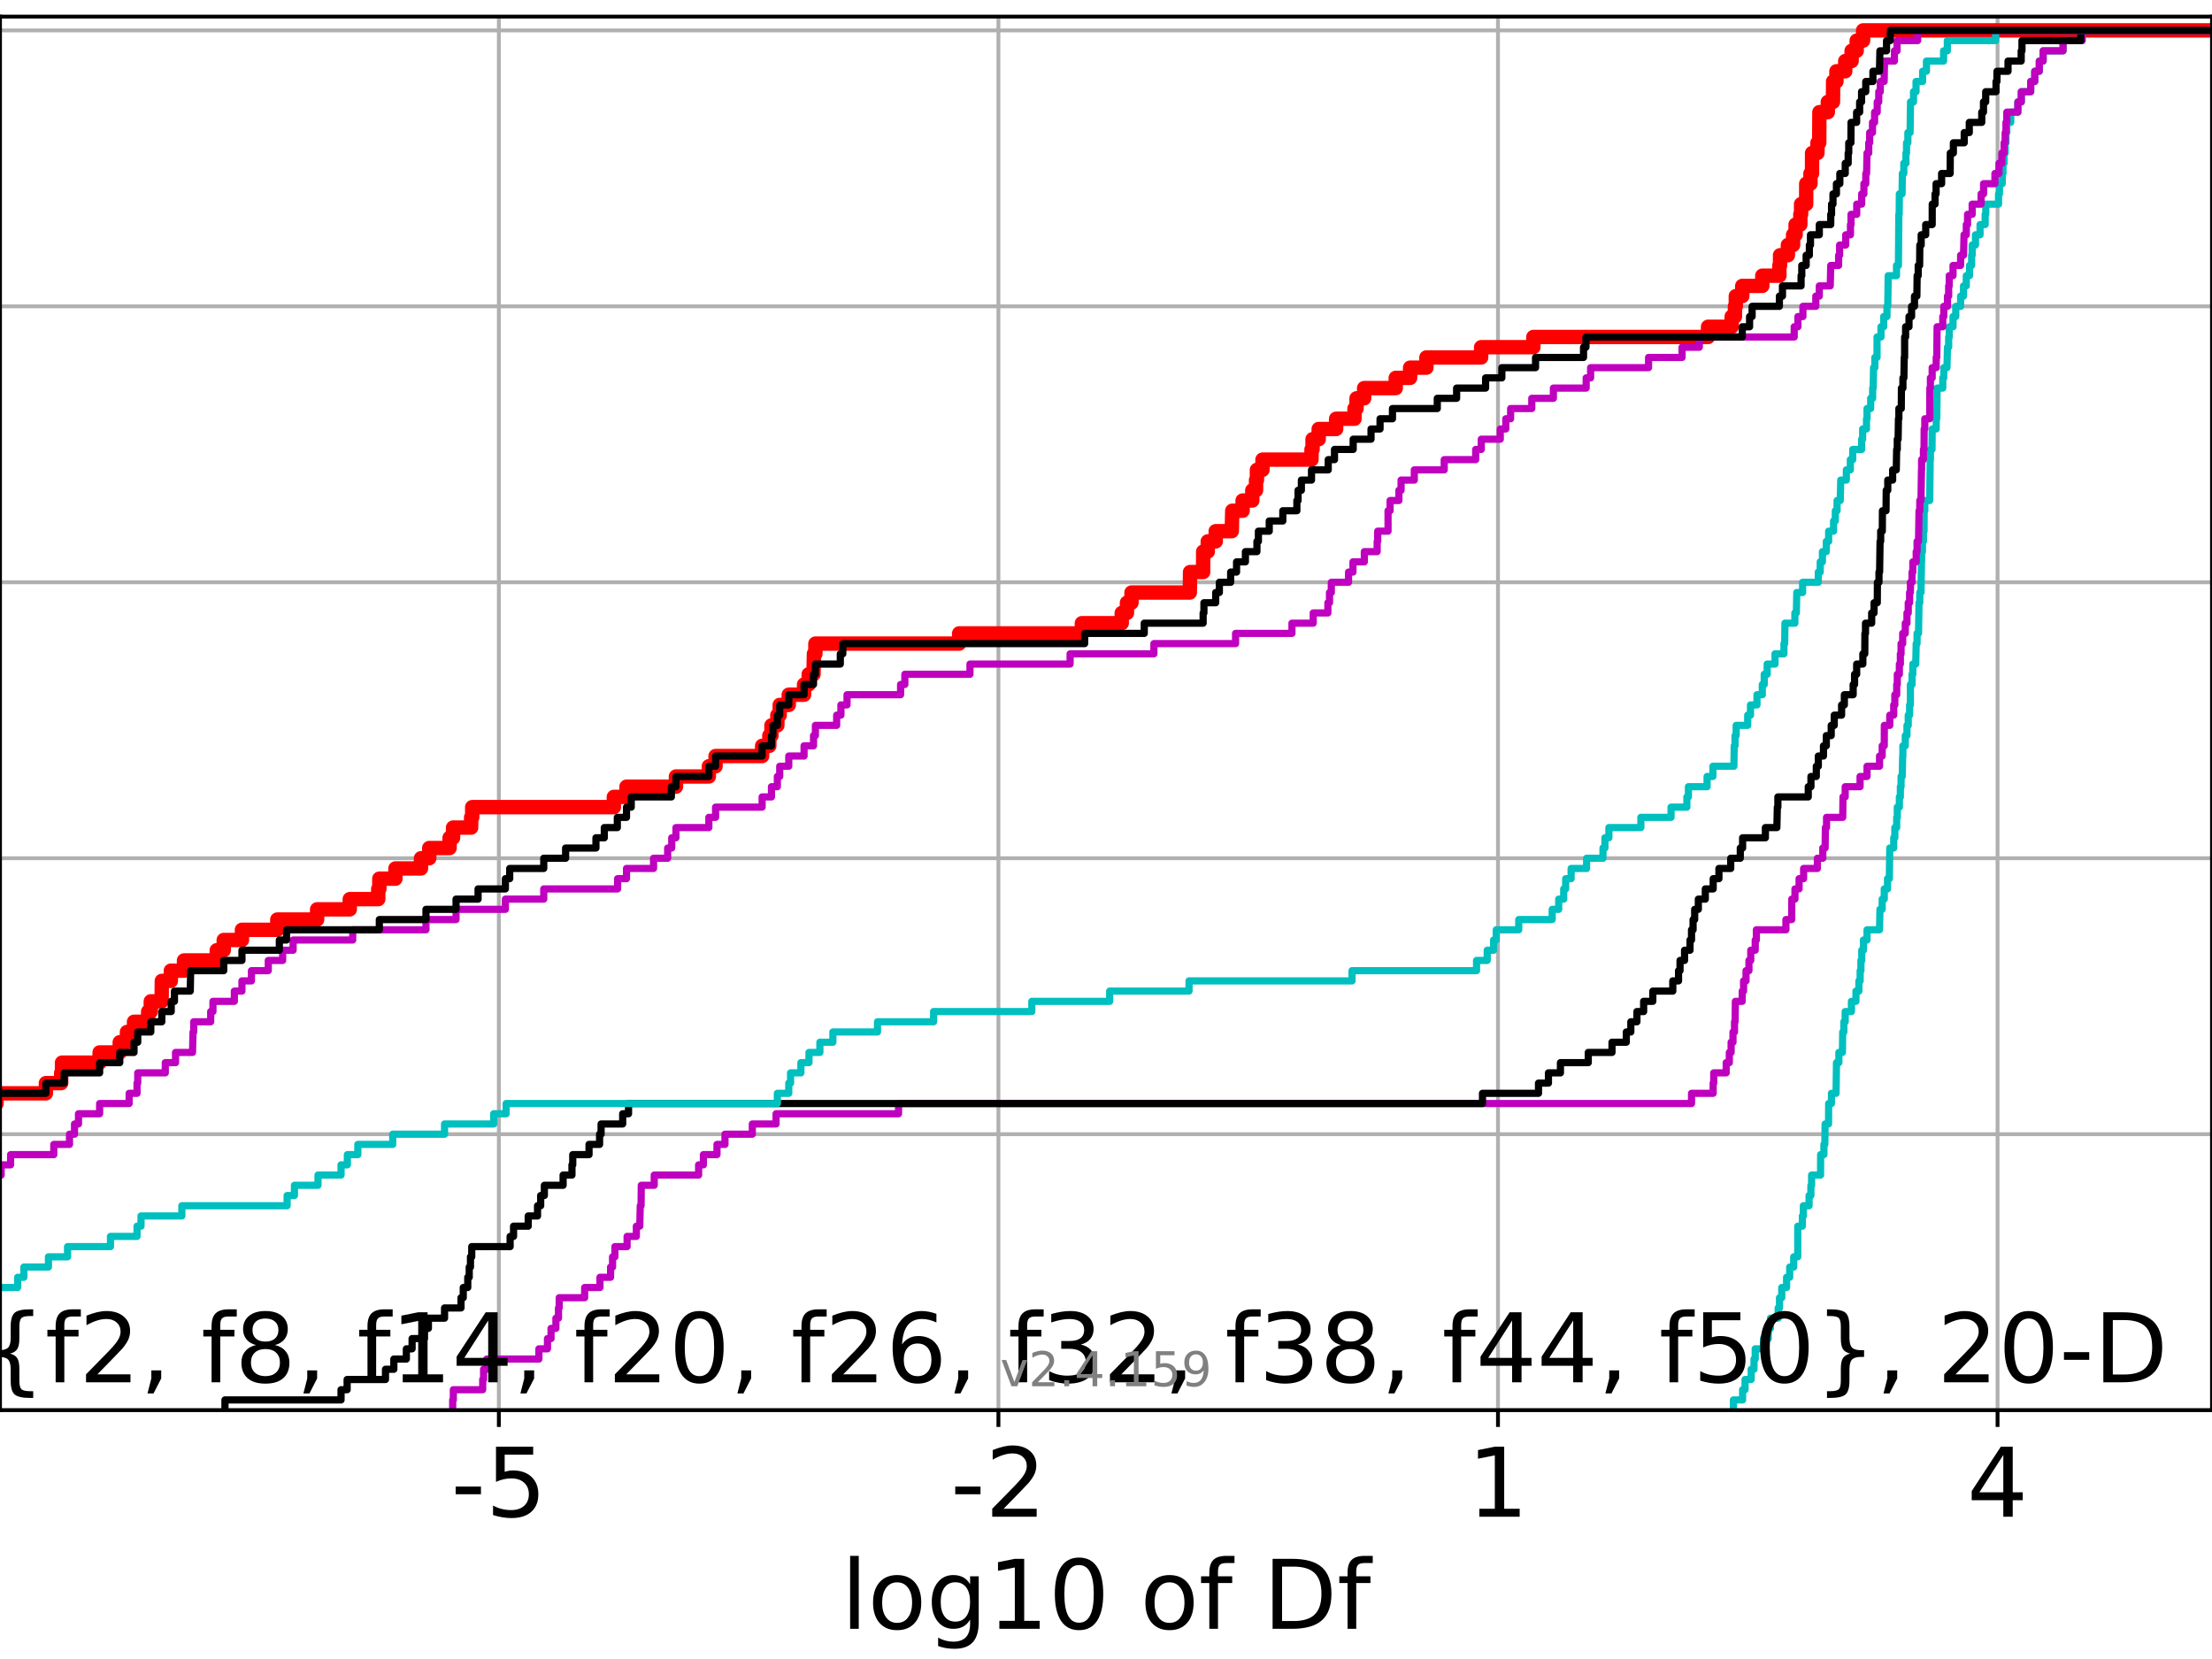 <?xml version="1.0" encoding="utf-8" standalone="no"?>
<!DOCTYPE svg PUBLIC "-//W3C//DTD SVG 1.1//EN"
  "http://www.w3.org/Graphics/SVG/1.1/DTD/svg11.dtd">
<!-- Created with matplotlib (https://matplotlib.org/) -->
<svg height="345.6pt" version="1.1" viewBox="0 0 460.8 345.6" width="460.8pt" xmlns="http://www.w3.org/2000/svg" xmlns:xlink="http://www.w3.org/1999/xlink">
 <defs>
  <style type="text/css">*{stroke-linecap:butt;stroke-linejoin:round;}</style>
 </defs>
 <g id="figure_1">
  <g id="patch_1">
   <path d="M 0 345.6 
L 460.8 345.6 
L 460.8 0 
L 0 0 
z
" style="fill:#ffffff;"/>
  </g>
  <g id="axes_1">
   <g id="patch_2">
    <path d="M 0 293.76 
L 460.8 293.76 
L 460.8 3.456 
L 0 3.456 
z
" style="fill:#ffffff;"/>
   </g>
   <g id="matplotlib.axis_1">
    <g id="xtick_1">
     <g id="line2d_1">
      <path clip-path="url(#p3755149362)" d="M 103.919 293.76 
L 103.919 3.456 
" style="fill:none;stroke:#b0b0b0;stroke-linecap:square;stroke-width:0.8;"/>
     </g>
     <g id="line2d_2">
      <defs>
       <path d="M 0 0 
L 0 3.5 
" id="m02a143ac0d" style="stroke:#000000;stroke-width:0.8;"/>
      </defs>
      <g>
       <use style="stroke:#000000;stroke-width:0.8;" x="103.919" xlink:href="#m02a143ac0d" y="293.76"/>
      </g>
     </g>
     <g id="text_1">
      <!-- -5 -->
      <g transform="translate(93.949 315.957)scale(0.2 -0.2)">
       <defs>
        <path d="M 4.891 31.391 
L 31.203 31.391 
L 31.203 23.391 
L 4.891 23.391 
z
" id="DejaVuSans-45"/>
        <path d="M 10.797 72.906 
L 49.516 72.906 
L 49.516 64.594 
L 19.828 64.594 
L 19.828 46.734 
Q 21.969 47.469 24.109 47.828 
Q 26.266 48.188 28.422 48.188 
Q 40.625 48.188 47.75 41.5 
Q 54.891 34.812 54.891 23.391 
Q 54.891 11.625 47.562 5.094 
Q 40.234 -1.422 26.906 -1.422 
Q 22.312 -1.422 17.547 -0.641 
Q 12.797 0.141 7.719 1.703 
L 7.719 11.625 
Q 12.109 9.234 16.797 8.062 
Q 21.484 6.891 26.703 6.891 
Q 35.156 6.891 40.078 11.328 
Q 45.016 15.766 45.016 23.391 
Q 45.016 31 40.078 35.438 
Q 35.156 39.891 26.703 39.891 
Q 22.75 39.891 18.812 39.016 
Q 14.891 38.141 10.797 36.281 
z
" id="DejaVuSans-53"/>
       </defs>
       <use xlink:href="#DejaVuSans-45"/>
       <use x="36.084" xlink:href="#DejaVuSans-53"/>
      </g>
     </g>
    </g>
    <g id="xtick_2">
     <g id="line2d_3">
      <path clip-path="url(#p3755149362)" d="M 207.989 293.76 
L 207.989 3.456 
" style="fill:none;stroke:#b0b0b0;stroke-linecap:square;stroke-width:0.8;"/>
     </g>
     <g id="line2d_4">
      <g>
       <use style="stroke:#000000;stroke-width:0.8;" x="207.989" xlink:href="#m02a143ac0d" y="293.76"/>
      </g>
     </g>
     <g id="text_2">
      <!-- -2 -->
      <g transform="translate(198.018 315.957)scale(0.2 -0.2)">
       <defs>
        <path d="M 19.188 8.297 
L 53.609 8.297 
L 53.609 0 
L 7.328 0 
L 7.328 8.297 
Q 12.938 14.109 22.625 23.891 
Q 32.328 33.688 34.812 36.531 
Q 39.547 41.844 41.422 45.531 
Q 43.312 49.219 43.312 52.781 
Q 43.312 58.594 39.234 62.25 
Q 35.156 65.922 28.609 65.922 
Q 23.969 65.922 18.812 64.312 
Q 13.672 62.703 7.812 59.422 
L 7.812 69.391 
Q 13.766 71.781 18.938 73 
Q 24.125 74.219 28.422 74.219 
Q 39.75 74.219 46.484 68.547 
Q 53.219 62.891 53.219 53.422 
Q 53.219 48.922 51.531 44.891 
Q 49.859 40.875 45.406 35.406 
Q 44.188 33.984 37.641 27.219 
Q 31.109 20.453 19.188 8.297 
z
" id="DejaVuSans-50"/>
       </defs>
       <use xlink:href="#DejaVuSans-45"/>
       <use x="36.084" xlink:href="#DejaVuSans-50"/>
      </g>
     </g>
    </g>
    <g id="xtick_3">
     <g id="line2d_5">
      <path clip-path="url(#p3755149362)" d="M 312.058 293.76 
L 312.058 3.456 
" style="fill:none;stroke:#b0b0b0;stroke-linecap:square;stroke-width:0.8;"/>
     </g>
     <g id="line2d_6">
      <g>
       <use style="stroke:#000000;stroke-width:0.8;" x="312.058" xlink:href="#m02a143ac0d" y="293.76"/>
      </g>
     </g>
     <g id="text_3">
      <!-- 1 -->
      <g transform="translate(305.696 315.957)scale(0.2 -0.2)">
       <defs>
        <path d="M 12.406 8.297 
L 28.516 8.297 
L 28.516 63.922 
L 10.984 60.406 
L 10.984 69.391 
L 28.422 72.906 
L 38.281 72.906 
L 38.281 8.297 
L 54.391 8.297 
L 54.391 0 
L 12.406 0 
z
" id="DejaVuSans-49"/>
       </defs>
       <use xlink:href="#DejaVuSans-49"/>
      </g>
     </g>
    </g>
    <g id="xtick_4">
     <g id="line2d_7">
      <path clip-path="url(#p3755149362)" d="M 416.127 293.76 
L 416.127 3.456 
" style="fill:none;stroke:#b0b0b0;stroke-linecap:square;stroke-width:0.8;"/>
     </g>
     <g id="line2d_8">
      <g>
       <use style="stroke:#000000;stroke-width:0.8;" x="416.127" xlink:href="#m02a143ac0d" y="293.76"/>
      </g>
     </g>
     <g id="text_4">
      <!-- 4 -->
      <g transform="translate(409.765 315.957)scale(0.2 -0.2)">
       <defs>
        <path d="M 37.797 64.312 
L 12.891 25.391 
L 37.797 25.391 
z
M 35.203 72.906 
L 47.609 72.906 
L 47.609 25.391 
L 58.016 25.391 
L 58.016 17.188 
L 47.609 17.188 
L 47.609 0 
L 37.797 0 
L 37.797 17.188 
L 4.891 17.188 
L 4.891 26.703 
z
" id="DejaVuSans-52"/>
       </defs>
       <use xlink:href="#DejaVuSans-52"/>
      </g>
     </g>
    </g>
    <g id="text_5">
     <!-- log10 of Df -->
     <g transform="translate(175.214 339.313)scale(0.2 -0.2)">
      <defs>
       <path d="M 9.422 75.984 
L 18.406 75.984 
L 18.406 0 
L 9.422 0 
z
" id="DejaVuSans-108"/>
       <path d="M 30.609 48.391 
Q 23.391 48.391 19.188 42.75 
Q 14.984 37.109 14.984 27.297 
Q 14.984 17.484 19.156 11.844 
Q 23.344 6.203 30.609 6.203 
Q 37.797 6.203 41.984 11.859 
Q 46.188 17.531 46.188 27.297 
Q 46.188 37.016 41.984 42.703 
Q 37.797 48.391 30.609 48.391 
z
M 30.609 56 
Q 42.328 56 49.016 48.375 
Q 55.719 40.766 55.719 27.297 
Q 55.719 13.875 49.016 6.219 
Q 42.328 -1.422 30.609 -1.422 
Q 18.844 -1.422 12.172 6.219 
Q 5.516 13.875 5.516 27.297 
Q 5.516 40.766 12.172 48.375 
Q 18.844 56 30.609 56 
z
" id="DejaVuSans-111"/>
       <path d="M 45.406 27.984 
Q 45.406 37.75 41.375 43.109 
Q 37.359 48.484 30.078 48.484 
Q 22.859 48.484 18.828 43.109 
Q 14.797 37.75 14.797 27.984 
Q 14.797 18.266 18.828 12.891 
Q 22.859 7.516 30.078 7.516 
Q 37.359 7.516 41.375 12.891 
Q 45.406 18.266 45.406 27.984 
z
M 54.391 6.781 
Q 54.391 -7.172 48.188 -13.984 
Q 42 -20.797 29.203 -20.797 
Q 24.469 -20.797 20.266 -20.094 
Q 16.062 -19.391 12.109 -17.922 
L 12.109 -9.188 
Q 16.062 -11.328 19.922 -12.344 
Q 23.781 -13.375 27.781 -13.375 
Q 36.625 -13.375 41.016 -8.766 
Q 45.406 -4.156 45.406 5.172 
L 45.406 9.625 
Q 42.625 4.781 38.281 2.391 
Q 33.938 0 27.875 0 
Q 17.828 0 11.672 7.656 
Q 5.516 15.328 5.516 27.984 
Q 5.516 40.672 11.672 48.328 
Q 17.828 56 27.875 56 
Q 33.938 56 38.281 53.609 
Q 42.625 51.219 45.406 46.391 
L 45.406 54.688 
L 54.391 54.688 
z
" id="DejaVuSans-103"/>
       <path d="M 31.781 66.406 
Q 24.172 66.406 20.328 58.906 
Q 16.5 51.422 16.5 36.375 
Q 16.5 21.391 20.328 13.891 
Q 24.172 6.391 31.781 6.391 
Q 39.453 6.391 43.281 13.891 
Q 47.125 21.391 47.125 36.375 
Q 47.125 51.422 43.281 58.906 
Q 39.453 66.406 31.781 66.406 
z
M 31.781 74.219 
Q 44.047 74.219 50.516 64.516 
Q 56.984 54.828 56.984 36.375 
Q 56.984 17.969 50.516 8.266 
Q 44.047 -1.422 31.781 -1.422 
Q 19.531 -1.422 13.062 8.266 
Q 6.594 17.969 6.594 36.375 
Q 6.594 54.828 13.062 64.516 
Q 19.531 74.219 31.781 74.219 
z
" id="DejaVuSans-48"/>
       <path id="DejaVuSans-32"/>
       <path d="M 37.109 75.984 
L 37.109 68.5 
L 28.516 68.5 
Q 23.688 68.5 21.797 66.547 
Q 19.922 64.594 19.922 59.516 
L 19.922 54.688 
L 34.719 54.688 
L 34.719 47.703 
L 19.922 47.703 
L 19.922 0 
L 10.891 0 
L 10.891 47.703 
L 2.297 47.703 
L 2.297 54.688 
L 10.891 54.688 
L 10.891 58.5 
Q 10.891 67.625 15.141 71.797 
Q 19.391 75.984 28.609 75.984 
z
" id="DejaVuSans-102"/>
       <path d="M 19.672 64.797 
L 19.672 8.109 
L 31.594 8.109 
Q 46.688 8.109 53.688 14.938 
Q 60.688 21.781 60.688 36.531 
Q 60.688 51.172 53.688 57.984 
Q 46.688 64.797 31.594 64.797 
z
M 9.812 72.906 
L 30.078 72.906 
Q 51.266 72.906 61.172 64.094 
Q 71.094 55.281 71.094 36.531 
Q 71.094 17.672 61.125 8.828 
Q 51.172 0 30.078 0 
L 9.812 0 
z
" id="DejaVuSans-68"/>
      </defs>
      <use xlink:href="#DejaVuSans-108"/>
      <use x="27.783" xlink:href="#DejaVuSans-111"/>
      <use x="88.965" xlink:href="#DejaVuSans-103"/>
      <use x="152.441" xlink:href="#DejaVuSans-49"/>
      <use x="216.064" xlink:href="#DejaVuSans-48"/>
      <use x="279.688" xlink:href="#DejaVuSans-32"/>
      <use x="311.475" xlink:href="#DejaVuSans-111"/>
      <use x="372.656" xlink:href="#DejaVuSans-102"/>
      <use x="407.861" xlink:href="#DejaVuSans-32"/>
      <use x="439.648" xlink:href="#DejaVuSans-68"/>
      <use x="516.65" xlink:href="#DejaVuSans-102"/>
     </g>
    </g>
   </g>
   <g id="matplotlib.axis_2">
    <g id="ytick_1">
     <g id="line2d_9">
      <path clip-path="url(#p3755149362)" d="M 0 293.76 
L 460.8 293.76 
" style="fill:none;stroke:#b0b0b0;stroke-linecap:square;stroke-width:0.8;"/>
     </g>
     <g id="line2d_10">
      <defs>
       <path d="M 0 0 
L -3.5 0 
" id="mf561c7934e" style="stroke:#000000;stroke-width:0.8;"/>
      </defs>
      <g>
       <use style="stroke:#000000;stroke-width:0.8;" x="0" xlink:href="#mf561c7934e" y="293.76"/>
      </g>
     </g>
    </g>
    <g id="ytick_2">
     <g id="line2d_11">
      <path clip-path="url(#p3755149362)" d="M 0 236.274 
L 460.8 236.274 
" style="fill:none;stroke:#b0b0b0;stroke-linecap:square;stroke-width:0.8;"/>
     </g>
     <g id="line2d_12">
      <g>
       <use style="stroke:#000000;stroke-width:0.8;" x="0" xlink:href="#mf561c7934e" y="236.274"/>
      </g>
     </g>
    </g>
    <g id="ytick_3">
     <g id="line2d_13">
      <path clip-path="url(#p3755149362)" d="M 0 178.788 
L 460.8 178.788 
" style="fill:none;stroke:#b0b0b0;stroke-linecap:square;stroke-width:0.8;"/>
     </g>
     <g id="line2d_14">
      <g>
       <use style="stroke:#000000;stroke-width:0.8;" x="0" xlink:href="#mf561c7934e" y="178.788"/>
      </g>
     </g>
    </g>
    <g id="ytick_4">
     <g id="line2d_15">
      <path clip-path="url(#p3755149362)" d="M 0 121.302 
L 460.8 121.302 
" style="fill:none;stroke:#b0b0b0;stroke-linecap:square;stroke-width:0.8;"/>
     </g>
     <g id="line2d_16">
      <g>
       <use style="stroke:#000000;stroke-width:0.8;" x="0" xlink:href="#mf561c7934e" y="121.302"/>
      </g>
     </g>
    </g>
    <g id="ytick_5">
     <g id="line2d_17">
      <path clip-path="url(#p3755149362)" d="M 0 63.816 
L 460.8 63.816 
" style="fill:none;stroke:#b0b0b0;stroke-linecap:square;stroke-width:0.8;"/>
     </g>
     <g id="line2d_18">
      <g>
       <use style="stroke:#000000;stroke-width:0.8;" x="0" xlink:href="#mf561c7934e" y="63.816"/>
      </g>
     </g>
    </g>
    <g id="ytick_6">
     <g id="line2d_19">
      <path clip-path="url(#p3755149362)" d="M 0 6.33 
L 460.8 6.33 
" style="fill:none;stroke:#b0b0b0;stroke-linecap:square;stroke-width:0.8;"/>
     </g>
     <g id="line2d_20">
      <g>
       <use style="stroke:#000000;stroke-width:0.8;" x="0" xlink:href="#mf561c7934e" y="6.33"/>
      </g>
     </g>
    </g>
   </g>
   <g id="line2d_21">
    <path clip-path="url(#p3755149362)" d="M -1 229.887 
L -0.729 229.887 
L -0.729 227.758 
L 9.561 227.758 
L 9.561 225.629 
L 12.748 225.629 
L 12.748 223.499 
L 12.92 223.499 
L 12.92 221.37 
L 20.755 221.37 
L 20.755 219.241 
L 24.949 219.241 
L 24.949 217.112 
L 26.448 217.112 
L 26.448 214.983 
L 27.919 214.983 
L 27.919 212.854 
L 30.867 212.854 
L 30.867 210.725 
L 31.415 210.725 
L 31.415 208.596 
L 33.668 208.596 
L 33.711 204.337 
L 35.59 204.337 
L 35.59 202.208 
L 38.333 202.208 
L 38.333 200.079 
L 45.157 200.079 
L 45.157 197.95 
L 46.607 197.95 
L 46.607 195.821 
L 50.403 195.821 
L 50.403 193.692 
L 57.764 193.692 
L 57.764 191.563 
L 66.063 191.563 
L 66.063 189.434 
L 72.865 189.434 
L 72.865 187.305 
L 78.795 187.305 
L 78.795 185.175 
L 79.021 185.175 
L 79.021 183.046 
L 82.376 183.046 
L 82.376 180.917 
L 87.697 180.917 
L 87.697 178.788 
L 89.418 178.788 
L 89.418 176.659 
L 93.657 176.659 
L 93.657 174.53 
L 94.383 174.53 
L 94.383 172.401 
L 98.146 172.401 
L 98.146 170.272 
L 98.371 170.272 
L 98.371 168.143 
L 127.876 168.143 
L 127.876 166.013 
L 130.513 166.013 
L 130.513 163.884 
L 140.814 163.884 
L 140.814 161.755 
L 147.666 161.755 
L 147.666 159.626 
L 149.065 159.626 
L 149.065 157.497 
L 158.766 157.497 
L 158.766 155.368 
L 160.268 155.368 
L 160.268 153.239 
L 160.709 153.239 
L 160.709 151.11 
L 161.936 151.11 
L 161.936 148.981 
L 162.428 148.981 
L 162.428 146.851 
L 164.314 146.851 
L 164.314 144.722 
L 167.501 144.722 
L 167.501 142.593 
L 168.466 142.593 
L 168.466 140.464 
L 169.469 140.464 
L 169.554 136.206 
L 169.861 136.206 
L 169.861 134.077 
L 199.813 134.077 
L 199.813 131.948 
L 225.377 131.948 
L 225.377 129.819 
L 233.677 129.819 
L 233.677 127.69 
L 234.763 127.69 
L 234.763 125.56 
L 235.712 125.56 
L 235.712 123.431 
L 247.865 123.431 
L 247.908 119.173 
L 250.634 119.173 
L 250.643 114.915 
L 251.599 114.915 
L 251.599 112.786 
L 253.255 112.786 
L 253.255 110.657 
L 256.599 110.657 
L 256.703 106.398 
L 258.859 106.398 
L 258.859 104.269 
L 260.875 104.269 
L 260.875 102.14 
L 261.655 102.14 
L 261.655 100.011 
L 261.842 100.011 
L 261.842 97.882 
L 262.997 97.882 
L 262.997 95.753 
L 273.21 95.753 
L 273.21 93.624 
L 273.429 93.624 
L 273.429 91.495 
L 274.712 91.495 
L 274.712 89.366 
L 278.341 89.366 
L 278.341 87.236 
L 282.167 87.236 
L 282.167 85.107 
L 282.596 85.107 
L 282.596 82.978 
L 284.173 82.978 
L 284.173 80.849 
L 290.758 80.849 
L 290.758 78.72 
L 293.753 78.72 
L 293.753 76.591 
L 297.147 76.591 
L 297.147 74.462 
L 308.553 74.462 
L 308.553 72.333 
L 319.427 72.333 
L 319.427 70.204 
L 355.821 70.204 
L 355.821 68.074 
L 360.745 68.074 
L 360.745 65.945 
L 361.421 65.945 
L 361.421 63.816 
L 361.602 63.816 
L 361.602 61.687 
L 362.948 61.687 
L 362.948 59.558 
L 367.119 59.558 
L 367.119 57.429 
L 370.68 57.429 
L 370.68 55.3 
L 370.818 55.3 
L 370.818 53.171 
L 372.451 53.171 
L 372.451 51.042 
L 373.533 51.042 
L 373.533 48.912 
L 374.052 48.912 
L 374.052 46.783 
L 375.043 46.783 
L 375.043 44.654 
L 375.198 44.654 
L 375.198 42.525 
L 376.255 42.525 
L 376.272 38.267 
L 377.155 38.267 
L 377.155 36.138 
L 377.48 36.138 
L 377.491 31.88 
L 378.609 31.88 
L 378.609 29.75 
L 378.976 29.75 
L 379.017 23.363 
L 380.771 23.363 
L 380.771 21.234 
L 381.844 21.234 
L 381.873 16.976 
L 382.563 16.976 
L 382.563 14.847 
L 384.397 14.847 
L 384.397 12.718 
L 385.724 12.718 
L 385.724 10.589 
L 386.785 10.589 
L 386.785 8.459 
L 388.122 8.459 
L 388.122 6.33 
L 388.122 6.33 
L 460.8 6.33 
L 460.8 6.33 
" style="fill:none;stroke:#ff0000;stroke-linecap:square;stroke-width:3;"/>
   </g>
   <g id="line2d_22">
    <path clip-path="url(#p3755149362)" d="M 361.101 293.76 
L 361.101 291.631 
L 363.017 291.631 
L 363.017 289.502 
L 363.528 289.502 
L 363.528 287.373 
L 364.803 287.373 
L 364.803 285.244 
L 365.394 285.244 
L 365.394 283.114 
L 365.645 283.114 
L 365.645 280.985 
L 367.363 280.985 
L 367.363 278.856 
L 368.361 278.856 
L 368.361 276.727 
L 368.816 276.727 
L 368.816 274.598 
L 370.426 274.598 
L 370.426 272.469 
L 370.703 272.469 
L 370.703 270.34 
L 371.174 270.34 
L 371.174 268.211 
L 372.178 268.211 
L 372.178 266.082 
L 372.827 266.082 
L 372.827 263.952 
L 373.66 263.952 
L 373.66 261.823 
L 374.504 261.823 
L 374.509 255.436 
L 375.467 255.436 
L 375.467 253.307 
L 375.671 253.307 
L 375.671 251.178 
L 376.863 251.178 
L 376.863 249.049 
L 377.242 249.049 
L 377.242 246.92 
L 377.39 246.92 
L 377.39 244.79 
L 379.253 244.79 
L 379.272 240.532 
L 379.952 240.532 
L 379.952 238.403 
L 380.141 238.403 
L 380.202 234.145 
L 380.92 234.145 
L 380.943 229.887 
L 381.524 229.887 
L 381.524 227.758 
L 382.485 227.758 
L 382.577 221.37 
L 383.072 221.37 
L 383.072 219.241 
L 383.81 219.241 
L 383.871 214.983 
L 384.109 214.983 
L 384.109 212.854 
L 384.388 212.854 
L 384.388 210.725 
L 385.685 210.725 
L 385.685 208.596 
L 386.627 208.596 
L 386.627 206.467 
L 387.239 206.467 
L 387.239 204.337 
L 387.504 204.337 
L 387.504 202.208 
L 387.664 202.208 
L 387.664 200.079 
L 387.838 200.079 
L 387.838 197.95 
L 388.194 197.95 
L 388.194 195.821 
L 388.937 195.821 
L 388.937 193.692 
L 391.541 193.692 
L 391.625 189.434 
L 392.094 189.434 
L 392.094 187.305 
L 392.525 187.305 
L 392.525 185.175 
L 393.202 185.175 
L 393.202 183.046 
L 393.582 183.046 
L 393.673 176.659 
L 394.494 176.659 
L 394.494 174.53 
L 394.728 174.53 
L 394.728 172.401 
L 395.117 172.401 
L 395.117 170.272 
L 395.241 170.272 
L 395.241 168.143 
L 395.674 168.143 
L 395.674 166.013 
L 395.882 166.013 
L 395.882 163.884 
L 396.026 163.884 
L 396.026 161.755 
L 396.264 161.755 
L 396.365 157.497 
L 396.401 157.497 
L 396.401 155.368 
L 396.903 155.368 
L 396.903 153.239 
L 397.257 153.239 
L 397.257 151.11 
L 397.523 151.11 
L 397.523 148.981 
L 397.804 148.981 
L 397.804 146.851 
L 397.962 146.851 
L 397.976 142.593 
L 398.311 142.593 
L 398.311 140.464 
L 398.477 140.464 
L 398.477 138.335 
L 399.082 138.335 
L 399.179 134.077 
L 399.36 134.077 
L 399.36 131.948 
L 399.662 131.948 
L 399.768 125.56 
L 399.925 125.56 
L 399.925 123.431 
L 400.177 123.431 
L 400.278 117.044 
L 400.308 117.044 
L 400.308 114.915 
L 400.476 114.915 
L 400.476 112.786 
L 400.684 112.786 
L 400.684 110.657 
L 400.811 110.657 
L 400.836 106.398 
L 400.972 106.398 
L 400.972 104.269 
L 401.993 104.269 
L 402.091 95.753 
L 402.14 95.753 
L 402.14 93.624 
L 402.476 93.624 
L 402.508 89.366 
L 403.346 89.366 
L 403.346 87.236 
L 403.468 87.236 
L 403.534 80.849 
L 404.714 80.849 
L 404.714 78.72 
L 404.928 78.72 
L 404.928 76.591 
L 405.59 76.591 
L 405.693 72.333 
L 405.939 72.333 
L 405.939 70.204 
L 406.06 70.204 
L 406.06 68.074 
L 406.851 68.074 
L 406.851 65.945 
L 407.421 65.945 
L 407.421 63.816 
L 408.432 63.816 
L 408.432 61.687 
L 409.036 61.687 
L 409.036 59.558 
L 409.615 59.558 
L 409.615 57.429 
L 410.284 57.429 
L 410.284 55.3 
L 410.723 55.3 
L 410.723 53.171 
L 410.838 53.171 
L 410.838 51.042 
L 411.529 51.042 
L 411.529 48.912 
L 412.481 48.912 
L 412.481 46.783 
L 413.544 46.783 
L 413.544 44.654 
L 413.675 44.654 
L 413.675 42.525 
L 416.333 42.525 
L 416.333 40.396 
L 416.525 40.396 
L 416.525 38.267 
L 417.102 38.267 
L 417.102 36.138 
L 417.256 36.138 
L 417.256 34.009 
L 417.484 34.009 
L 417.484 31.88 
L 417.712 31.88 
L 417.712 29.75 
L 417.88 29.75 
L 417.88 27.621 
L 418.053 27.621 
L 418.053 25.492 
L 418.879 25.492 
L 418.879 23.363 
L 420.359 23.363 
L 420.359 21.234 
L 421.073 21.234 
L 421.073 19.105 
L 423.035 19.105 
L 423.035 16.976 
L 423.874 16.976 
L 423.874 14.847 
L 424.823 14.847 
L 424.823 12.718 
L 425.621 12.718 
L 425.621 10.589 
L 429.769 10.589 
L 429.769 8.459 
L 433.751 8.459 
L 433.751 6.33 
L 433.751 6.33 
L 460.8 6.33 
L 460.8 6.33 
" style="fill:none;stroke:#00bfbf;stroke-linecap:square;stroke-width:1.5;"/>
   </g>
   <g id="line2d_23">
    <path clip-path="url(#p3755149362)" d="M 94.302 293.76 
L 94.302 291.631 
L 94.438 291.631 
L 94.438 289.502 
L 100.557 289.502 
L 100.557 287.373 
L 100.741 287.373 
L 100.741 285.244 
L 101.402 285.244 
L 101.402 283.114 
L 112.266 283.114 
L 112.266 280.985 
L 114.051 280.985 
L 114.051 278.856 
L 114.793 278.856 
L 114.793 276.727 
L 115.806 276.727 
L 115.806 274.598 
L 116.341 274.598 
L 116.341 272.469 
L 116.493 272.469 
L 116.493 270.34 
L 121.795 270.34 
L 121.795 268.211 
L 124.987 268.211 
L 124.987 266.082 
L 127.193 266.082 
L 127.193 263.952 
L 127.61 263.952 
L 127.61 261.823 
L 128.097 261.823 
L 128.097 259.694 
L 130.637 259.694 
L 130.637 257.565 
L 132.566 257.565 
L 132.566 255.436 
L 133.275 255.436 
L 133.378 251.178 
L 133.548 251.178 
L 133.592 246.92 
L 136.286 246.92 
L 136.286 244.79 
L 145.534 244.79 
L 145.534 242.661 
L 146.53 242.661 
L 146.53 240.532 
L 149.361 240.532 
L 149.361 238.403 
L 151.026 238.403 
L 151.026 236.274 
L 156.72 236.274 
L 156.72 234.145 
L 161.668 234.145 
L 161.668 232.016 
L 187.181 232.016 
L 187.181 229.887 
L 352.374 229.887 
L 352.374 227.758 
L 356.881 227.758 
L 356.881 225.629 
L 357.002 225.629 
L 357.002 223.499 
L 359.599 223.499 
L 359.599 221.37 
L 360.25 221.37 
L 360.25 219.241 
L 360.623 219.241 
L 360.623 217.112 
L 361.014 217.112 
L 361.014 214.983 
L 361.333 214.983 
L 361.333 212.854 
L 361.453 212.854 
L 361.513 208.596 
L 362.937 208.596 
L 362.937 206.467 
L 363.215 206.467 
L 363.215 204.337 
L 363.732 204.337 
L 363.732 202.208 
L 364.336 202.208 
L 364.336 200.079 
L 364.717 200.079 
L 364.717 197.95 
L 365.645 197.95 
L 365.645 195.821 
L 365.885 195.821 
L 365.885 193.692 
L 372.041 193.692 
L 372.041 191.563 
L 373.245 191.563 
L 373.259 187.305 
L 373.925 187.305 
L 373.925 185.175 
L 374.782 185.175 
L 374.782 183.046 
L 375.724 183.046 
L 375.724 180.917 
L 378.596 180.917 
L 378.596 178.788 
L 379.721 178.788 
L 379.721 176.659 
L 380.202 176.659 
L 380.264 172.401 
L 380.502 172.401 
L 380.502 170.272 
L 383.871 170.272 
L 383.929 166.013 
L 384.388 166.013 
L 384.388 163.884 
L 387.487 163.884 
L 387.487 161.755 
L 388.937 161.755 
L 388.937 159.626 
L 391.541 159.626 
L 391.541 157.497 
L 392.094 157.497 
L 392.094 155.368 
L 392.525 155.368 
L 392.541 151.11 
L 393.673 151.11 
L 393.673 148.981 
L 394.494 148.981 
L 394.494 146.851 
L 394.728 146.851 
L 394.728 144.722 
L 395.117 144.722 
L 395.117 142.593 
L 395.241 142.593 
L 395.241 140.464 
L 395.674 140.464 
L 395.674 138.335 
L 395.882 138.335 
L 395.882 136.206 
L 396.026 136.206 
L 396.026 134.077 
L 396.365 134.077 
L 396.365 131.948 
L 396.903 131.948 
L 396.903 129.819 
L 397.257 129.819 
L 397.257 127.69 
L 397.523 127.69 
L 397.523 125.56 
L 397.804 125.56 
L 397.804 123.431 
L 397.976 123.431 
L 397.976 121.302 
L 398.311 121.302 
L 398.311 119.173 
L 398.477 119.173 
L 398.477 117.044 
L 399.179 117.044 
L 399.179 114.915 
L 399.36 114.915 
L 399.36 112.786 
L 399.662 112.786 
L 399.768 106.398 
L 399.925 106.398 
L 399.925 104.269 
L 400.177 104.269 
L 400.278 97.882 
L 400.308 97.882 
L 400.308 95.753 
L 400.684 95.753 
L 400.684 93.624 
L 400.811 93.624 
L 400.836 89.366 
L 400.972 89.366 
L 400.972 87.236 
L 401.993 87.236 
L 402.023 80.849 
L 402.14 80.849 
L 402.14 78.72 
L 402.508 78.72 
L 402.508 76.591 
L 403.346 76.591 
L 403.346 74.462 
L 403.468 74.462 
L 403.534 68.074 
L 404.714 68.074 
L 404.714 65.945 
L 404.928 65.945 
L 404.928 63.816 
L 405.693 63.816 
L 405.693 61.687 
L 405.939 61.687 
L 405.939 59.558 
L 406.06 59.558 
L 406.06 57.429 
L 406.851 57.429 
L 406.851 55.3 
L 408.432 55.3 
L 408.432 53.171 
L 409.036 53.171 
L 409.144 48.912 
L 409.615 48.912 
L 409.615 46.783 
L 409.878 46.783 
L 409.878 44.654 
L 410.838 44.654 
L 410.838 42.525 
L 412.699 42.525 
L 412.699 40.396 
L 413.215 40.396 
L 413.215 38.267 
L 415.578 38.267 
L 415.578 36.138 
L 416.425 36.138 
L 416.425 34.009 
L 417.019 34.009 
L 417.019 31.88 
L 417.484 31.88 
L 417.484 29.75 
L 417.712 29.75 
L 417.712 27.621 
L 417.88 27.621 
L 417.88 25.492 
L 418.053 25.492 
L 418.053 23.363 
L 420.359 23.363 
L 420.359 21.234 
L 421.073 21.234 
L 421.073 19.105 
L 423.035 19.105 
L 423.035 16.976 
L 423.874 16.976 
L 423.874 14.847 
L 424.823 14.847 
L 424.823 12.718 
L 425.621 12.718 
L 425.621 10.589 
L 429.769 10.589 
L 429.769 8.459 
L 433.751 8.459 
L 433.751 6.33 
L 433.751 6.33 
L 460.8 6.33 
L 460.8 6.33 
" style="fill:none;stroke:#bf00bf;stroke-linecap:square;stroke-width:1.5;"/>
   </g>
   <g id="line2d_24">
    <path clip-path="url(#p3755149362)" d="M 46.862 293.76 
L 46.862 291.631 
L 71.047 291.631 
L 71.047 289.502 
L 72.315 289.502 
L 72.315 287.373 
L 80.305 287.373 
L 80.305 285.244 
L 82.045 285.244 
L 82.045 283.114 
L 84.651 283.114 
L 84.651 280.985 
L 85.847 280.985 
L 85.847 278.856 
L 88.42 278.856 
L 88.42 276.727 
L 89.243 276.727 
L 89.243 274.598 
L 92.609 274.598 
L 92.609 272.469 
L 96.036 272.469 
L 96.036 270.34 
L 96.505 270.34 
L 96.505 268.211 
L 97.442 268.211 
L 97.442 266.082 
L 97.75 266.082 
L 97.75 263.952 
L 98.007 263.952 
L 98.007 261.823 
L 98.273 261.823 
L 98.273 259.694 
L 106.268 259.694 
L 106.268 257.565 
L 106.983 257.565 
L 106.983 255.436 
L 110.035 255.436 
L 110.035 253.307 
L 111.978 253.307 
L 111.978 251.178 
L 112.634 251.178 
L 112.634 249.049 
L 113.4 249.049 
L 113.4 246.92 
L 117.307 246.92 
L 117.307 244.79 
L 119.149 244.79 
L 119.149 242.661 
L 119.315 242.661 
L 119.315 240.532 
L 122.705 240.532 
L 122.705 238.403 
L 124.904 238.403 
L 124.904 236.274 
L 125.219 236.274 
L 125.219 234.145 
L 129.715 234.145 
L 129.715 232.016 
L 130.936 232.016 
L 130.936 229.887 
L 308.829 229.887 
L 308.829 227.758 
L 320.499 227.758 
L 320.499 225.629 
L 322.57 225.629 
L 322.57 223.499 
L 325.069 223.499 
L 325.069 221.37 
L 330.864 221.37 
L 330.864 219.241 
L 335.809 219.241 
L 335.809 217.112 
L 338.788 217.112 
L 338.788 214.983 
L 339.732 214.983 
L 339.732 212.854 
L 341.002 212.854 
L 341.002 210.725 
L 342.401 210.725 
L 342.401 208.596 
L 344.311 208.596 
L 344.311 206.467 
L 348.473 206.467 
L 348.473 204.337 
L 349.672 204.337 
L 349.672 202.208 
L 349.981 202.208 
L 349.981 200.079 
L 350.926 200.079 
L 350.926 197.95 
L 352.064 197.95 
L 352.064 195.821 
L 352.374 195.821 
L 352.374 193.692 
L 352.7 193.692 
L 352.7 191.563 
L 353.032 191.563 
L 353.032 189.434 
L 353.794 189.434 
L 353.794 187.305 
L 355.249 187.305 
L 355.249 185.175 
L 356.89 185.175 
L 356.89 183.046 
L 358.084 183.046 
L 358.084 180.917 
L 360.542 180.917 
L 360.542 178.788 
L 362.533 178.788 
L 362.533 176.659 
L 363.018 176.659 
L 363.018 174.53 
L 367.763 174.53 
L 367.763 172.401 
L 370.154 172.401 
L 370.251 168.143 
L 370.365 168.143 
L 370.365 166.013 
L 376.694 166.013 
L 376.694 163.884 
L 377.255 163.884 
L 377.255 161.755 
L 378.371 161.755 
L 378.371 159.626 
L 378.79 159.626 
L 378.79 157.497 
L 379.861 157.497 
L 379.861 155.368 
L 380.456 155.368 
L 380.456 153.239 
L 381.477 153.239 
L 381.477 151.11 
L 382.108 151.11 
L 382.108 148.981 
L 383.638 148.981 
L 383.638 146.851 
L 384.214 146.851 
L 384.214 144.722 
L 386.048 144.722 
L 386.048 142.593 
L 386.341 142.593 
L 386.341 140.464 
L 386.778 140.464 
L 386.778 138.335 
L 388.066 138.335 
L 388.066 136.206 
L 388.469 136.206 
L 388.497 131.948 
L 388.619 131.948 
L 388.619 129.819 
L 389.903 129.819 
L 389.903 127.69 
L 390.4 127.69 
L 390.4 125.56 
L 391.072 125.56 
L 391.1 121.302 
L 391.425 121.302 
L 391.425 119.173 
L 391.555 119.173 
L 391.655 112.786 
L 391.778 112.786 
L 391.778 110.657 
L 392.12 110.657 
L 392.145 106.398 
L 392.893 106.398 
L 392.935 102.14 
L 393.256 102.14 
L 393.256 100.011 
L 394.272 100.011 
L 394.272 97.882 
L 395.028 97.882 
L 395.109 93.624 
L 395.236 93.624 
L 395.236 91.495 
L 395.411 91.495 
L 395.483 87.236 
L 395.57 87.236 
L 395.57 85.107 
L 396.072 85.107 
L 396.103 80.849 
L 396.414 80.849 
L 396.414 78.72 
L 396.617 78.72 
L 396.686 74.462 
L 396.768 74.462 
L 396.772 70.204 
L 396.973 70.204 
L 396.973 68.074 
L 397.679 68.074 
L 397.679 65.945 
L 398.219 65.945 
L 398.219 63.816 
L 398.824 63.816 
L 398.824 61.687 
L 399.319 61.687 
L 399.375 57.429 
L 399.595 57.429 
L 399.595 55.3 
L 399.894 55.3 
L 399.935 51.042 
L 400.218 51.042 
L 400.218 48.912 
L 401.161 48.912 
L 401.161 46.783 
L 402.51 46.783 
L 402.52 42.525 
L 403.107 42.525 
L 403.107 40.396 
L 403.324 40.396 
L 403.324 38.267 
L 404.474 38.267 
L 404.474 36.138 
L 406.252 36.138 
L 406.282 31.88 
L 406.924 31.88 
L 406.924 29.75 
L 409.184 29.75 
L 409.184 27.621 
L 410.237 27.621 
L 410.237 25.492 
L 412.835 25.492 
L 412.835 23.363 
L 413.196 23.363 
L 413.196 21.234 
L 413.657 21.234 
L 413.657 19.105 
L 415.808 19.105 
L 415.808 16.976 
L 416.003 16.976 
L 416.003 14.847 
L 418.31 14.847 
L 418.31 12.718 
L 421.052 12.718 
L 421.052 10.589 
L 421.213 10.589 
L 421.213 8.459 
L 433.471 8.459 
L 433.471 6.33 
L 433.471 6.33 
L 460.8 6.33 
L 460.8 6.33 
" style="fill:none;stroke:#000000;stroke-linecap:square;stroke-width:1.5;"/>
   </g>
   <g id="line2d_25">
    <path clip-path="url(#p3755149362)" d="M -1 268.211 
L 3.682 268.211 
L 3.682 266.082 
L 4.976 266.082 
L 4.976 263.952 
L 10.092 263.952 
L 10.092 261.823 
L 14.074 261.823 
L 14.074 259.694 
L 23.012 259.694 
L 23.012 257.565 
L 28.547 257.565 
L 28.547 255.436 
L 29.375 255.436 
L 29.375 253.307 
L 37.882 253.307 
L 37.882 251.178 
L 59.811 251.178 
L 59.811 249.049 
L 61.337 249.049 
L 61.337 246.92 
L 66.244 246.92 
L 66.244 244.79 
L 71.047 244.79 
L 71.047 242.661 
L 72.361 242.661 
L 72.361 240.532 
L 74.543 240.532 
L 74.543 238.403 
L 81.815 238.403 
L 81.815 236.274 
L 92.609 236.274 
L 92.609 234.145 
L 102.853 234.145 
L 102.853 232.016 
L 105.443 232.016 
L 105.443 229.887 
L 161.936 229.887 
L 161.936 227.758 
L 164.314 227.758 
L 164.314 225.629 
L 164.691 225.629 
L 164.691 223.499 
L 166.841 223.499 
L 166.841 221.37 
L 168.526 221.37 
L 168.526 219.241 
L 170.797 219.241 
L 170.797 217.112 
L 173.503 217.112 
L 173.503 214.983 
L 182.799 214.983 
L 182.799 212.854 
L 194.484 212.854 
L 194.484 210.725 
L 214.948 210.725 
L 214.948 208.596 
L 231.163 208.596 
L 231.163 206.467 
L 247.698 206.467 
L 247.698 204.337 
L 281.653 204.337 
L 281.653 202.208 
L 307.594 202.208 
L 307.594 200.079 
L 309.815 200.079 
L 309.815 197.95 
L 311.147 197.95 
L 311.147 195.821 
L 311.694 195.821 
L 311.694 193.692 
L 316.381 193.692 
L 316.381 191.563 
L 323.353 191.563 
L 323.353 189.434 
L 324.708 189.434 
L 324.708 187.305 
L 325.748 187.305 
L 325.748 185.175 
L 326.16 185.175 
L 326.16 183.046 
L 327.293 183.046 
L 327.293 180.917 
L 330.517 180.917 
L 330.517 178.788 
L 333.928 178.788 
L 333.928 176.659 
L 334.335 176.659 
L 334.335 174.53 
L 335.164 174.53 
L 335.164 172.401 
L 341.819 172.401 
L 341.819 170.272 
L 348.11 170.272 
L 348.11 168.143 
L 351.404 168.143 
L 351.404 166.013 
L 351.729 166.013 
L 351.729 163.884 
L 355.617 163.884 
L 355.617 161.755 
L 356.826 161.755 
L 356.826 159.626 
L 361.2 159.626 
L 361.273 155.368 
L 361.441 155.368 
L 361.441 153.239 
L 361.678 153.239 
L 361.678 151.11 
L 364.077 151.11 
L 364.077 148.981 
L 364.66 148.981 
L 364.66 146.851 
L 366.009 146.851 
L 366.009 144.722 
L 367.12 144.722 
L 367.12 142.593 
L 367.52 142.593 
L 367.52 140.464 
L 368.135 140.464 
L 368.135 138.335 
L 369.77 138.335 
L 369.77 136.206 
L 371.629 136.206 
L 371.629 134.077 
L 371.78 134.077 
L 371.839 129.819 
L 373.903 129.819 
L 373.903 127.69 
L 374.213 127.69 
L 374.302 123.431 
L 375.515 123.431 
L 375.515 121.302 
L 378.782 121.302 
L 378.782 119.173 
L 379.184 119.173 
L 379.184 117.044 
L 379.646 117.044 
L 379.646 114.915 
L 380.452 114.915 
L 380.452 112.786 
L 380.941 112.786 
L 380.941 110.657 
L 381.963 110.657 
L 381.963 108.528 
L 382.33 108.528 
L 382.33 106.398 
L 382.694 106.398 
L 382.694 104.269 
L 383.354 104.269 
L 383.459 100.011 
L 384.628 100.011 
L 384.628 97.882 
L 385.458 97.882 
L 385.458 95.753 
L 385.961 95.753 
L 385.961 93.624 
L 387.816 93.624 
L 387.816 91.495 
L 388.021 91.495 
L 388.021 89.366 
L 388.824 89.366 
L 388.824 87.236 
L 388.938 87.236 
L 388.938 85.107 
L 389.696 85.107 
L 389.696 82.978 
L 390.107 82.978 
L 390.107 80.849 
L 390.221 80.849 
L 390.295 76.591 
L 390.567 76.591 
L 390.567 74.462 
L 391.021 74.462 
L 391.027 70.204 
L 391.84 70.204 
L 391.84 68.074 
L 392.409 68.074 
L 392.409 65.945 
L 393.089 65.945 
L 393.089 63.816 
L 393.257 63.816 
L 393.346 57.429 
L 395.076 57.429 
L 395.076 55.3 
L 395.476 55.3 
L 395.564 44.654 
L 395.634 44.654 
L 395.67 40.396 
L 396.234 40.396 
L 396.296 36.138 
L 396.595 36.138 
L 396.595 34.009 
L 397.044 34.009 
L 397.044 31.88 
L 397.166 31.88 
L 397.166 29.75 
L 397.444 29.75 
L 397.444 27.621 
L 397.906 27.621 
L 397.996 21.234 
L 398.617 21.234 
L 398.617 19.105 
L 399.145 19.105 
L 399.145 16.976 
L 400.515 16.976 
L 400.515 14.847 
L 401.319 14.847 
L 401.319 12.718 
L 404.883 12.718 
L 404.883 10.589 
L 405.666 10.589 
L 405.666 8.459 
L 415.728 8.459 
L 415.728 6.33 
L 415.728 6.33 
L 460.8 6.33 
L 460.8 6.33 
" style="fill:none;stroke:#00bfbf;stroke-linecap:square;stroke-width:1.5;"/>
   </g>
   <g id="line2d_26">
    <path clip-path="url(#p3755149362)" d="M -1 244.79 
L 0.238 244.79 
L 0.238 242.661 
L 2.209 242.661 
L 2.209 240.532 
L 11.205 240.532 
L 11.205 238.403 
L 14.477 238.403 
L 14.477 236.274 
L 15.523 236.274 
L 15.523 234.145 
L 16.353 234.145 
L 16.353 232.016 
L 20.755 232.016 
L 20.755 229.887 
L 26.906 229.887 
L 26.906 227.758 
L 28.547 227.758 
L 28.547 225.629 
L 28.693 225.629 
L 28.693 223.499 
L 34.436 223.499 
L 34.436 221.37 
L 36.567 221.37 
L 36.567 219.241 
L 40.107 219.241 
L 40.215 214.983 
L 40.356 214.983 
L 40.356 212.854 
L 43.892 212.854 
L 43.892 210.725 
L 44.362 210.725 
L 44.362 208.596 
L 48.821 208.596 
L 48.821 206.467 
L 50.403 206.467 
L 50.403 204.337 
L 52.381 204.337 
L 52.381 202.208 
L 55.887 202.208 
L 55.887 200.079 
L 58.884 200.079 
L 58.884 197.95 
L 61.062 197.95 
L 61.062 195.821 
L 73.479 195.821 
L 73.479 193.692 
L 88.739 193.692 
L 88.739 191.563 
L 95.003 191.563 
L 95.003 189.434 
L 105.283 189.434 
L 105.283 187.305 
L 113.273 187.305 
L 113.273 185.175 
L 128.656 185.175 
L 128.656 183.046 
L 130.513 183.046 
L 130.513 180.917 
L 136.147 180.917 
L 136.147 178.788 
L 139.085 178.788 
L 139.085 176.659 
L 139.932 176.659 
L 139.932 174.53 
L 140.814 174.53 
L 140.814 172.401 
L 147.668 172.401 
L 147.668 170.272 
L 149.068 170.272 
L 149.068 168.143 
L 158.766 168.143 
L 158.766 166.013 
L 160.709 166.013 
L 160.709 163.884 
L 161.936 163.884 
L 161.936 161.755 
L 162.429 161.755 
L 162.429 159.626 
L 164.314 159.626 
L 164.314 157.497 
L 167.501 157.497 
L 167.501 155.368 
L 169.469 155.368 
L 169.469 153.239 
L 169.861 153.239 
L 169.861 151.11 
L 174.293 151.11 
L 174.293 148.981 
L 175.179 148.981 
L 175.179 146.851 
L 176.454 146.851 
L 176.454 144.722 
L 187.609 144.722 
L 187.609 142.593 
L 188.495 142.593 
L 188.495 140.464 
L 202.063 140.464 
L 202.063 138.335 
L 222.922 138.335 
L 222.922 136.206 
L 240.382 136.206 
L 240.382 134.077 
L 257.396 134.077 
L 257.396 131.948 
L 269.138 131.948 
L 269.138 129.819 
L 273.569 129.819 
L 273.569 127.69 
L 276.624 127.69 
L 276.624 125.56 
L 276.96 125.56 
L 276.96 123.431 
L 277.338 123.431 
L 277.338 121.302 
L 280.927 121.302 
L 280.927 119.173 
L 281.849 119.173 
L 281.849 117.044 
L 284.217 117.044 
L 284.217 114.915 
L 286.888 114.915 
L 286.888 112.786 
L 286.999 112.786 
L 286.999 110.657 
L 289.154 110.657 
L 289.154 106.398 
L 289.582 106.398 
L 289.582 104.269 
L 291.412 104.269 
L 291.412 102.14 
L 291.872 102.14 
L 291.872 100.011 
L 294.627 100.011 
L 294.627 97.882 
L 300.86 97.882 
L 300.86 95.753 
L 307.413 95.753 
L 307.413 93.624 
L 308.575 93.624 
L 308.575 91.495 
L 312.536 91.495 
L 312.536 89.366 
L 313.685 89.366 
L 313.685 87.236 
L 314.691 87.236 
L 314.691 85.107 
L 319.096 85.107 
L 319.096 82.978 
L 323.598 82.978 
L 323.598 80.849 
L 330.427 80.849 
L 330.427 78.72 
L 331.354 78.72 
L 331.354 76.591 
L 343.424 76.591 
L 343.424 74.462 
L 350.405 74.462 
L 350.405 72.333 
L 353.999 72.333 
L 353.999 70.204 
L 373.766 70.204 
L 373.766 68.074 
L 374.541 68.074 
L 374.541 65.945 
L 375.578 65.945 
L 375.578 63.816 
L 378.266 63.816 
L 378.266 61.687 
L 378.996 61.687 
L 378.996 59.558 
L 381.272 59.558 
L 381.376 55.3 
L 383.018 55.3 
L 383.018 53.171 
L 383.225 53.171 
L 383.225 51.042 
L 384.499 51.042 
L 384.499 48.912 
L 385.485 48.912 
L 385.485 46.783 
L 385.606 46.783 
L 385.606 44.654 
L 386.792 44.654 
L 386.792 42.525 
L 387.819 42.525 
L 387.819 40.396 
L 388.285 40.396 
L 388.285 38.267 
L 388.679 38.267 
L 388.679 36.138 
L 388.846 36.138 
L 388.936 31.88 
L 389.292 31.88 
L 389.292 29.75 
L 389.486 29.75 
L 389.486 27.621 
L 390.076 27.621 
L 390.076 25.492 
L 390.513 25.492 
L 390.513 23.363 
L 391.057 23.363 
L 391.057 21.234 
L 391.379 21.234 
L 391.379 19.105 
L 391.697 19.105 
L 391.697 16.976 
L 392.499 16.976 
L 392.581 12.718 
L 394.644 12.718 
L 394.644 10.589 
L 395.193 10.589 
L 395.193 8.459 
L 399.484 8.459 
L 399.484 6.33 
L 399.484 6.33 
L 460.8 6.33 
L 460.8 6.33 
" style="fill:none;stroke:#bf00bf;stroke-linecap:square;stroke-width:1.5;"/>
   </g>
   <g id="line2d_27">
    <path clip-path="url(#p3755149362)" d="M -1 229.887 
L -0.729 229.887 
L -0.729 227.758 
L 9.561 227.758 
L 9.561 225.629 
L 13.365 225.629 
L 13.365 223.499 
L 20.755 223.499 
L 20.755 221.37 
L 24.949 221.37 
L 24.949 219.241 
L 27.919 219.241 
L 27.919 217.112 
L 28.693 217.112 
L 28.693 214.983 
L 31.415 214.983 
L 31.415 212.854 
L 33.711 212.854 
L 33.711 210.725 
L 35.669 210.725 
L 35.669 208.596 
L 36.343 208.596 
L 36.343 206.467 
L 39.635 206.467 
L 39.713 202.208 
L 46.607 202.208 
L 46.607 200.079 
L 50.403 200.079 
L 50.403 197.95 
L 58.193 197.95 
L 58.193 195.821 
L 59.694 195.821 
L 59.694 193.692 
L 79.021 193.692 
L 79.021 191.563 
L 88.739 191.563 
L 88.739 189.434 
L 95.003 189.434 
L 95.003 187.305 
L 99.592 187.305 
L 99.592 185.175 
L 105.283 185.175 
L 105.283 183.046 
L 106.182 183.046 
L 106.182 180.917 
L 113.273 180.917 
L 113.273 178.788 
L 117.828 178.788 
L 117.828 176.659 
L 124.147 176.659 
L 124.147 174.53 
L 125.888 174.53 
L 125.888 172.401 
L 128.602 172.401 
L 128.602 170.272 
L 130.513 170.272 
L 130.513 168.143 
L 131.498 168.143 
L 131.498 166.013 
L 139.86 166.013 
L 139.86 163.884 
L 140.814 163.884 
L 140.814 161.755 
L 147.666 161.755 
L 147.666 159.626 
L 149.065 159.626 
L 149.065 157.497 
L 158.766 157.497 
L 158.766 155.368 
L 160.709 155.368 
L 160.709 153.239 
L 161.012 153.239 
L 161.012 151.11 
L 161.936 151.11 
L 161.936 148.981 
L 162.428 148.981 
L 162.428 146.851 
L 164.314 146.851 
L 164.314 144.722 
L 167.501 144.722 
L 167.501 142.593 
L 169.469 142.593 
L 169.469 140.464 
L 169.861 140.464 
L 169.861 138.335 
L 175.053 138.335 
L 175.053 136.206 
L 175.575 136.206 
L 175.575 134.077 
L 225.95 134.077 
L 225.95 131.948 
L 238.371 131.948 
L 238.371 129.819 
L 250.634 129.819 
L 250.634 127.69 
L 250.799 127.69 
L 250.799 125.56 
L 253.255 125.56 
L 253.255 123.431 
L 254.017 123.431 
L 254.017 121.302 
L 256.369 121.302 
L 256.369 119.173 
L 257.599 119.173 
L 257.599 117.044 
L 259.443 117.044 
L 259.443 114.915 
L 261.842 114.915 
L 261.842 112.786 
L 262.149 112.786 
L 262.149 110.657 
L 264.407 110.657 
L 264.407 108.528 
L 267.235 108.528 
L 267.235 106.398 
L 270.163 106.398 
L 270.163 104.269 
L 270.412 104.269 
L 270.412 102.14 
L 271.1 102.14 
L 271.1 100.011 
L 273.21 100.011 
L 273.21 97.882 
L 276.696 97.882 
L 276.696 95.753 
L 278 95.753 
L 278 93.624 
L 281.893 93.624 
L 281.893 91.495 
L 285.612 91.495 
L 285.612 89.366 
L 287.489 89.366 
L 287.489 87.236 
L 290.077 87.236 
L 290.077 85.107 
L 299.412 85.107 
L 299.412 82.978 
L 303.441 82.978 
L 303.441 80.849 
L 309.478 80.849 
L 309.478 78.72 
L 312.863 78.72 
L 312.863 76.591 
L 319.884 76.591 
L 319.884 74.462 
L 329.879 74.462 
L 329.879 72.333 
L 330.385 72.333 
L 330.385 70.204 
L 362.948 70.204 
L 362.948 68.074 
L 364.47 68.074 
L 364.47 65.945 
L 364.998 65.945 
L 364.998 63.816 
L 370.68 63.816 
L 370.68 61.687 
L 371.319 61.687 
L 371.319 59.558 
L 375.198 59.558 
L 375.198 57.429 
L 375.344 57.429 
L 375.344 55.3 
L 376.255 55.3 
L 376.255 53.171 
L 376.923 53.171 
L 376.923 51.042 
L 377.155 51.042 
L 377.155 48.912 
L 378.996 48.912 
L 378.996 46.783 
L 381.376 46.783 
L 381.376 44.654 
L 381.549 44.654 
L 381.549 42.525 
L 381.844 42.525 
L 381.844 40.396 
L 382.563 40.396 
L 382.563 38.267 
L 383.272 38.267 
L 383.272 36.138 
L 384.397 36.138 
L 384.397 34.009 
L 385.009 34.009 
L 385.009 31.88 
L 385.127 31.88 
L 385.127 29.75 
L 385.579 29.75 
L 385.606 25.492 
L 386.767 25.492 
L 386.767 23.363 
L 387.398 23.363 
L 387.398 21.234 
L 387.801 21.234 
L 387.801 19.105 
L 388.67 19.105 
L 388.67 16.976 
L 390.163 16.976 
L 390.163 14.847 
L 391.523 14.847 
L 391.621 10.589 
L 393 10.589 
L 393 8.459 
L 393.784 8.459 
L 393.784 6.33 
L 393.784 6.33 
L 460.8 6.33 
L 460.8 6.33 
" style="fill:none;stroke:#000000;stroke-linecap:square;stroke-width:1.5;"/>
   </g>
   <g id="patch_3">
    <path d="M 0 293.76 
L 0 3.456 
" style="fill:none;stroke:#000000;stroke-linecap:square;stroke-linejoin:miter;stroke-width:0.8;"/>
   </g>
   <g id="patch_4">
    <path d="M 460.8 293.76 
L 460.8 3.456 
" style="fill:none;stroke:#000000;stroke-linecap:square;stroke-linejoin:miter;stroke-width:0.8;"/>
   </g>
   <g id="patch_5">
    <path d="M 0 293.76 
L 460.8 293.76 
" style="fill:none;stroke:#000000;stroke-linecap:square;stroke-linejoin:miter;stroke-width:0.8;"/>
   </g>
   <g id="patch_6">
    <path d="M 0 3.456 
L 460.8 3.456 
" style="fill:none;stroke:#000000;stroke-linecap:square;stroke-linejoin:miter;stroke-width:0.8;"/>
   </g>
   <g id="text_6">
    <!-- {f2, f8, f14, f20, f26, f32, f38, f44, f50}, 20-D -->
    <g transform="translate(-3.31 287.954)scale(0.2 -0.2)">
     <defs>
      <path d="M 51.125 -9.281 
L 51.125 -16.312 
L 48.094 -16.312 
Q 35.938 -16.312 31.812 -12.688 
Q 27.688 -9.078 27.688 1.703 
L 27.688 13.375 
Q 27.688 20.75 25.047 23.578 
Q 22.406 26.422 15.484 26.422 
L 12.5 26.422 
L 12.5 33.406 
L 15.484 33.406 
Q 22.469 33.406 25.078 36.203 
Q 27.688 39.016 27.688 46.297 
L 27.688 58.016 
Q 27.688 68.797 31.812 72.391 
Q 35.938 75.984 48.094 75.984 
L 51.125 75.984 
L 51.125 69 
L 47.797 69 
Q 40.922 69 38.812 66.844 
Q 36.719 64.703 36.719 57.812 
L 36.719 45.703 
Q 36.719 38.031 34.5 34.562 
Q 32.281 31.109 26.906 29.891 
Q 32.328 28.562 34.516 25.094 
Q 36.719 21.625 36.719 14.016 
L 36.719 1.906 
Q 36.719 -4.984 38.812 -7.125 
Q 40.922 -9.281 47.797 -9.281 
z
" id="DejaVuSans-123"/>
      <path d="M 11.719 12.406 
L 22.016 12.406 
L 22.016 4 
L 14.016 -11.625 
L 7.719 -11.625 
L 11.719 4 
z
" id="DejaVuSans-44"/>
      <path d="M 31.781 34.625 
Q 24.75 34.625 20.719 30.859 
Q 16.703 27.094 16.703 20.516 
Q 16.703 13.922 20.719 10.156 
Q 24.75 6.391 31.781 6.391 
Q 38.812 6.391 42.859 10.172 
Q 46.922 13.969 46.922 20.516 
Q 46.922 27.094 42.891 30.859 
Q 38.875 34.625 31.781 34.625 
z
M 21.922 38.812 
Q 15.578 40.375 12.031 44.719 
Q 8.5 49.078 8.5 55.328 
Q 8.5 64.062 14.719 69.141 
Q 20.953 74.219 31.781 74.219 
Q 42.672 74.219 48.875 69.141 
Q 55.078 64.062 55.078 55.328 
Q 55.078 49.078 51.531 44.719 
Q 48 40.375 41.703 38.812 
Q 48.828 37.156 52.797 32.312 
Q 56.781 27.484 56.781 20.516 
Q 56.781 9.906 50.312 4.234 
Q 43.844 -1.422 31.781 -1.422 
Q 19.734 -1.422 13.25 4.234 
Q 6.781 9.906 6.781 20.516 
Q 6.781 27.484 10.781 32.312 
Q 14.797 37.156 21.922 38.812 
z
M 18.312 54.391 
Q 18.312 48.734 21.844 45.562 
Q 25.391 42.391 31.781 42.391 
Q 38.141 42.391 41.719 45.562 
Q 45.312 48.734 45.312 54.391 
Q 45.312 60.062 41.719 63.234 
Q 38.141 66.406 31.781 66.406 
Q 25.391 66.406 21.844 63.234 
Q 18.312 60.062 18.312 54.391 
z
" id="DejaVuSans-56"/>
      <path d="M 33.016 40.375 
Q 26.375 40.375 22.484 35.828 
Q 18.609 31.297 18.609 23.391 
Q 18.609 15.531 22.484 10.953 
Q 26.375 6.391 33.016 6.391 
Q 39.656 6.391 43.531 10.953 
Q 47.406 15.531 47.406 23.391 
Q 47.406 31.297 43.531 35.828 
Q 39.656 40.375 33.016 40.375 
z
M 52.594 71.297 
L 52.594 62.312 
Q 48.875 64.062 45.094 64.984 
Q 41.312 65.922 37.594 65.922 
Q 27.828 65.922 22.672 59.328 
Q 17.531 52.734 16.797 39.406 
Q 19.672 43.656 24.016 45.922 
Q 28.375 48.188 33.594 48.188 
Q 44.578 48.188 50.953 41.516 
Q 57.328 34.859 57.328 23.391 
Q 57.328 12.156 50.688 5.359 
Q 44.047 -1.422 33.016 -1.422 
Q 20.359 -1.422 13.672 8.266 
Q 6.984 17.969 6.984 36.375 
Q 6.984 53.656 15.188 63.938 
Q 23.391 74.219 37.203 74.219 
Q 40.922 74.219 44.703 73.484 
Q 48.484 72.75 52.594 71.297 
z
" id="DejaVuSans-54"/>
      <path d="M 40.578 39.312 
Q 47.656 37.797 51.625 33 
Q 55.609 28.219 55.609 21.188 
Q 55.609 10.406 48.188 4.484 
Q 40.766 -1.422 27.094 -1.422 
Q 22.516 -1.422 17.656 -0.516 
Q 12.797 0.391 7.625 2.203 
L 7.625 11.719 
Q 11.719 9.328 16.594 8.109 
Q 21.484 6.891 26.812 6.891 
Q 36.078 6.891 40.938 10.547 
Q 45.797 14.203 45.797 21.188 
Q 45.797 27.641 41.281 31.266 
Q 36.766 34.906 28.719 34.906 
L 20.219 34.906 
L 20.219 43.016 
L 29.109 43.016 
Q 36.375 43.016 40.234 45.922 
Q 44.094 48.828 44.094 54.297 
Q 44.094 59.906 40.109 62.906 
Q 36.141 65.922 28.719 65.922 
Q 24.656 65.922 20.016 65.031 
Q 15.375 64.156 9.812 62.312 
L 9.812 71.094 
Q 15.438 72.656 20.344 73.438 
Q 25.25 74.219 29.594 74.219 
Q 40.828 74.219 47.359 69.109 
Q 53.906 64.016 53.906 55.328 
Q 53.906 49.266 50.438 45.094 
Q 46.969 40.922 40.578 39.312 
z
" id="DejaVuSans-51"/>
      <path d="M 12.5 -9.281 
L 15.922 -9.281 
Q 22.75 -9.281 24.828 -7.172 
Q 26.906 -5.078 26.906 1.906 
L 26.906 14.016 
Q 26.906 21.625 29.094 25.094 
Q 31.297 28.562 36.719 29.891 
Q 31.297 31.109 29.094 34.562 
Q 26.906 38.031 26.906 45.703 
L 26.906 57.812 
Q 26.906 64.75 24.828 66.875 
Q 22.75 69 15.922 69 
L 12.5 69 
L 12.5 75.984 
L 15.578 75.984 
Q 27.734 75.984 31.812 72.391 
Q 35.891 68.797 35.891 58.016 
L 35.891 46.297 
Q 35.891 39.016 38.516 36.203 
Q 41.156 33.406 48.094 33.406 
L 51.125 33.406 
L 51.125 26.422 
L 48.094 26.422 
Q 41.156 26.422 38.516 23.578 
Q 35.891 20.75 35.891 13.375 
L 35.891 1.703 
Q 35.891 -9.078 31.812 -12.688 
Q 27.734 -16.312 15.578 -16.312 
L 12.5 -16.312 
z
" id="DejaVuSans-125"/>
     </defs>
     <use xlink:href="#DejaVuSans-123"/>
     <use x="63.623" xlink:href="#DejaVuSans-102"/>
     <use x="98.828" xlink:href="#DejaVuSans-50"/>
     <use x="162.451" xlink:href="#DejaVuSans-44"/>
     <use x="194.238" xlink:href="#DejaVuSans-32"/>
     <use x="226.025" xlink:href="#DejaVuSans-102"/>
     <use x="261.23" xlink:href="#DejaVuSans-56"/>
     <use x="324.854" xlink:href="#DejaVuSans-44"/>
     <use x="356.641" xlink:href="#DejaVuSans-32"/>
     <use x="388.428" xlink:href="#DejaVuSans-102"/>
     <use x="423.633" xlink:href="#DejaVuSans-49"/>
     <use x="487.256" xlink:href="#DejaVuSans-52"/>
     <use x="550.879" xlink:href="#DejaVuSans-44"/>
     <use x="582.666" xlink:href="#DejaVuSans-32"/>
     <use x="614.453" xlink:href="#DejaVuSans-102"/>
     <use x="649.658" xlink:href="#DejaVuSans-50"/>
     <use x="713.281" xlink:href="#DejaVuSans-48"/>
     <use x="776.904" xlink:href="#DejaVuSans-44"/>
     <use x="808.691" xlink:href="#DejaVuSans-32"/>
     <use x="840.479" xlink:href="#DejaVuSans-102"/>
     <use x="875.684" xlink:href="#DejaVuSans-50"/>
     <use x="939.307" xlink:href="#DejaVuSans-54"/>
     <use x="1002.93" xlink:href="#DejaVuSans-44"/>
     <use x="1034.717" xlink:href="#DejaVuSans-32"/>
     <use x="1066.504" xlink:href="#DejaVuSans-102"/>
     <use x="1101.709" xlink:href="#DejaVuSans-51"/>
     <use x="1165.332" xlink:href="#DejaVuSans-50"/>
     <use x="1228.955" xlink:href="#DejaVuSans-44"/>
     <use x="1260.742" xlink:href="#DejaVuSans-32"/>
     <use x="1292.529" xlink:href="#DejaVuSans-102"/>
     <use x="1327.734" xlink:href="#DejaVuSans-51"/>
     <use x="1391.357" xlink:href="#DejaVuSans-56"/>
     <use x="1454.98" xlink:href="#DejaVuSans-44"/>
     <use x="1486.768" xlink:href="#DejaVuSans-32"/>
     <use x="1518.555" xlink:href="#DejaVuSans-102"/>
     <use x="1553.76" xlink:href="#DejaVuSans-52"/>
     <use x="1617.383" xlink:href="#DejaVuSans-52"/>
     <use x="1681.006" xlink:href="#DejaVuSans-44"/>
     <use x="1712.793" xlink:href="#DejaVuSans-32"/>
     <use x="1744.58" xlink:href="#DejaVuSans-102"/>
     <use x="1779.785" xlink:href="#DejaVuSans-53"/>
     <use x="1843.408" xlink:href="#DejaVuSans-48"/>
     <use x="1907.031" xlink:href="#DejaVuSans-125"/>
     <use x="1970.654" xlink:href="#DejaVuSans-44"/>
     <use x="2002.441" xlink:href="#DejaVuSans-32"/>
     <use x="2034.229" xlink:href="#DejaVuSans-50"/>
     <use x="2097.852" xlink:href="#DejaVuSans-48"/>
     <use x="2161.475" xlink:href="#DejaVuSans-45"/>
     <use x="2197.559" xlink:href="#DejaVuSans-68"/>
    </g>
   </g>
   <g id="text_7">
    <!-- v2.4.159 -->
    <g style="fill:#808080;" transform="translate(208.356 288.777)scale(0.1 -0.1)">
     <defs>
      <path d="M 2.984 54.688 
L 12.5 54.688 
L 29.594 8.797 
L 46.688 54.688 
L 56.203 54.688 
L 35.688 0 
L 23.484 0 
z
" id="DejaVuSans-118"/>
      <path d="M 10.688 12.406 
L 21 12.406 
L 21 0 
L 10.688 0 
z
" id="DejaVuSans-46"/>
      <path d="M 10.984 1.516 
L 10.984 10.5 
Q 14.703 8.734 18.5 7.812 
Q 22.312 6.891 25.984 6.891 
Q 35.75 6.891 40.891 13.453 
Q 46.047 20.016 46.781 33.406 
Q 43.953 29.203 39.594 26.953 
Q 35.25 24.703 29.984 24.703 
Q 19.047 24.703 12.672 31.312 
Q 6.297 37.938 6.297 49.422 
Q 6.297 60.641 12.938 67.422 
Q 19.578 74.219 30.609 74.219 
Q 43.266 74.219 49.922 64.516 
Q 56.594 54.828 56.594 36.375 
Q 56.594 19.141 48.406 8.859 
Q 40.234 -1.422 26.422 -1.422 
Q 22.703 -1.422 18.891 -0.688 
Q 15.094 0.047 10.984 1.516 
z
M 30.609 32.422 
Q 37.25 32.422 41.125 36.953 
Q 45.016 41.5 45.016 49.422 
Q 45.016 57.281 41.125 61.844 
Q 37.25 66.406 30.609 66.406 
Q 23.969 66.406 20.094 61.844 
Q 16.219 57.281 16.219 49.422 
Q 16.219 41.5 20.094 36.953 
Q 23.969 32.422 30.609 32.422 
z
" id="DejaVuSans-57"/>
     </defs>
     <use xlink:href="#DejaVuSans-118"/>
     <use x="59.18" xlink:href="#DejaVuSans-50"/>
     <use x="122.803" xlink:href="#DejaVuSans-46"/>
     <use x="154.59" xlink:href="#DejaVuSans-52"/>
     <use x="218.213" xlink:href="#DejaVuSans-46"/>
     <use x="250" xlink:href="#DejaVuSans-49"/>
     <use x="313.623" xlink:href="#DejaVuSans-53"/>
     <use x="377.246" xlink:href="#DejaVuSans-57"/>
    </g>
   </g>
  </g>
 </g>
 <defs>
  <clipPath id="p3755149362">
   <rect height="290.304" width="460.8" x="0" y="3.456"/>
  </clipPath>
 </defs>
</svg>
